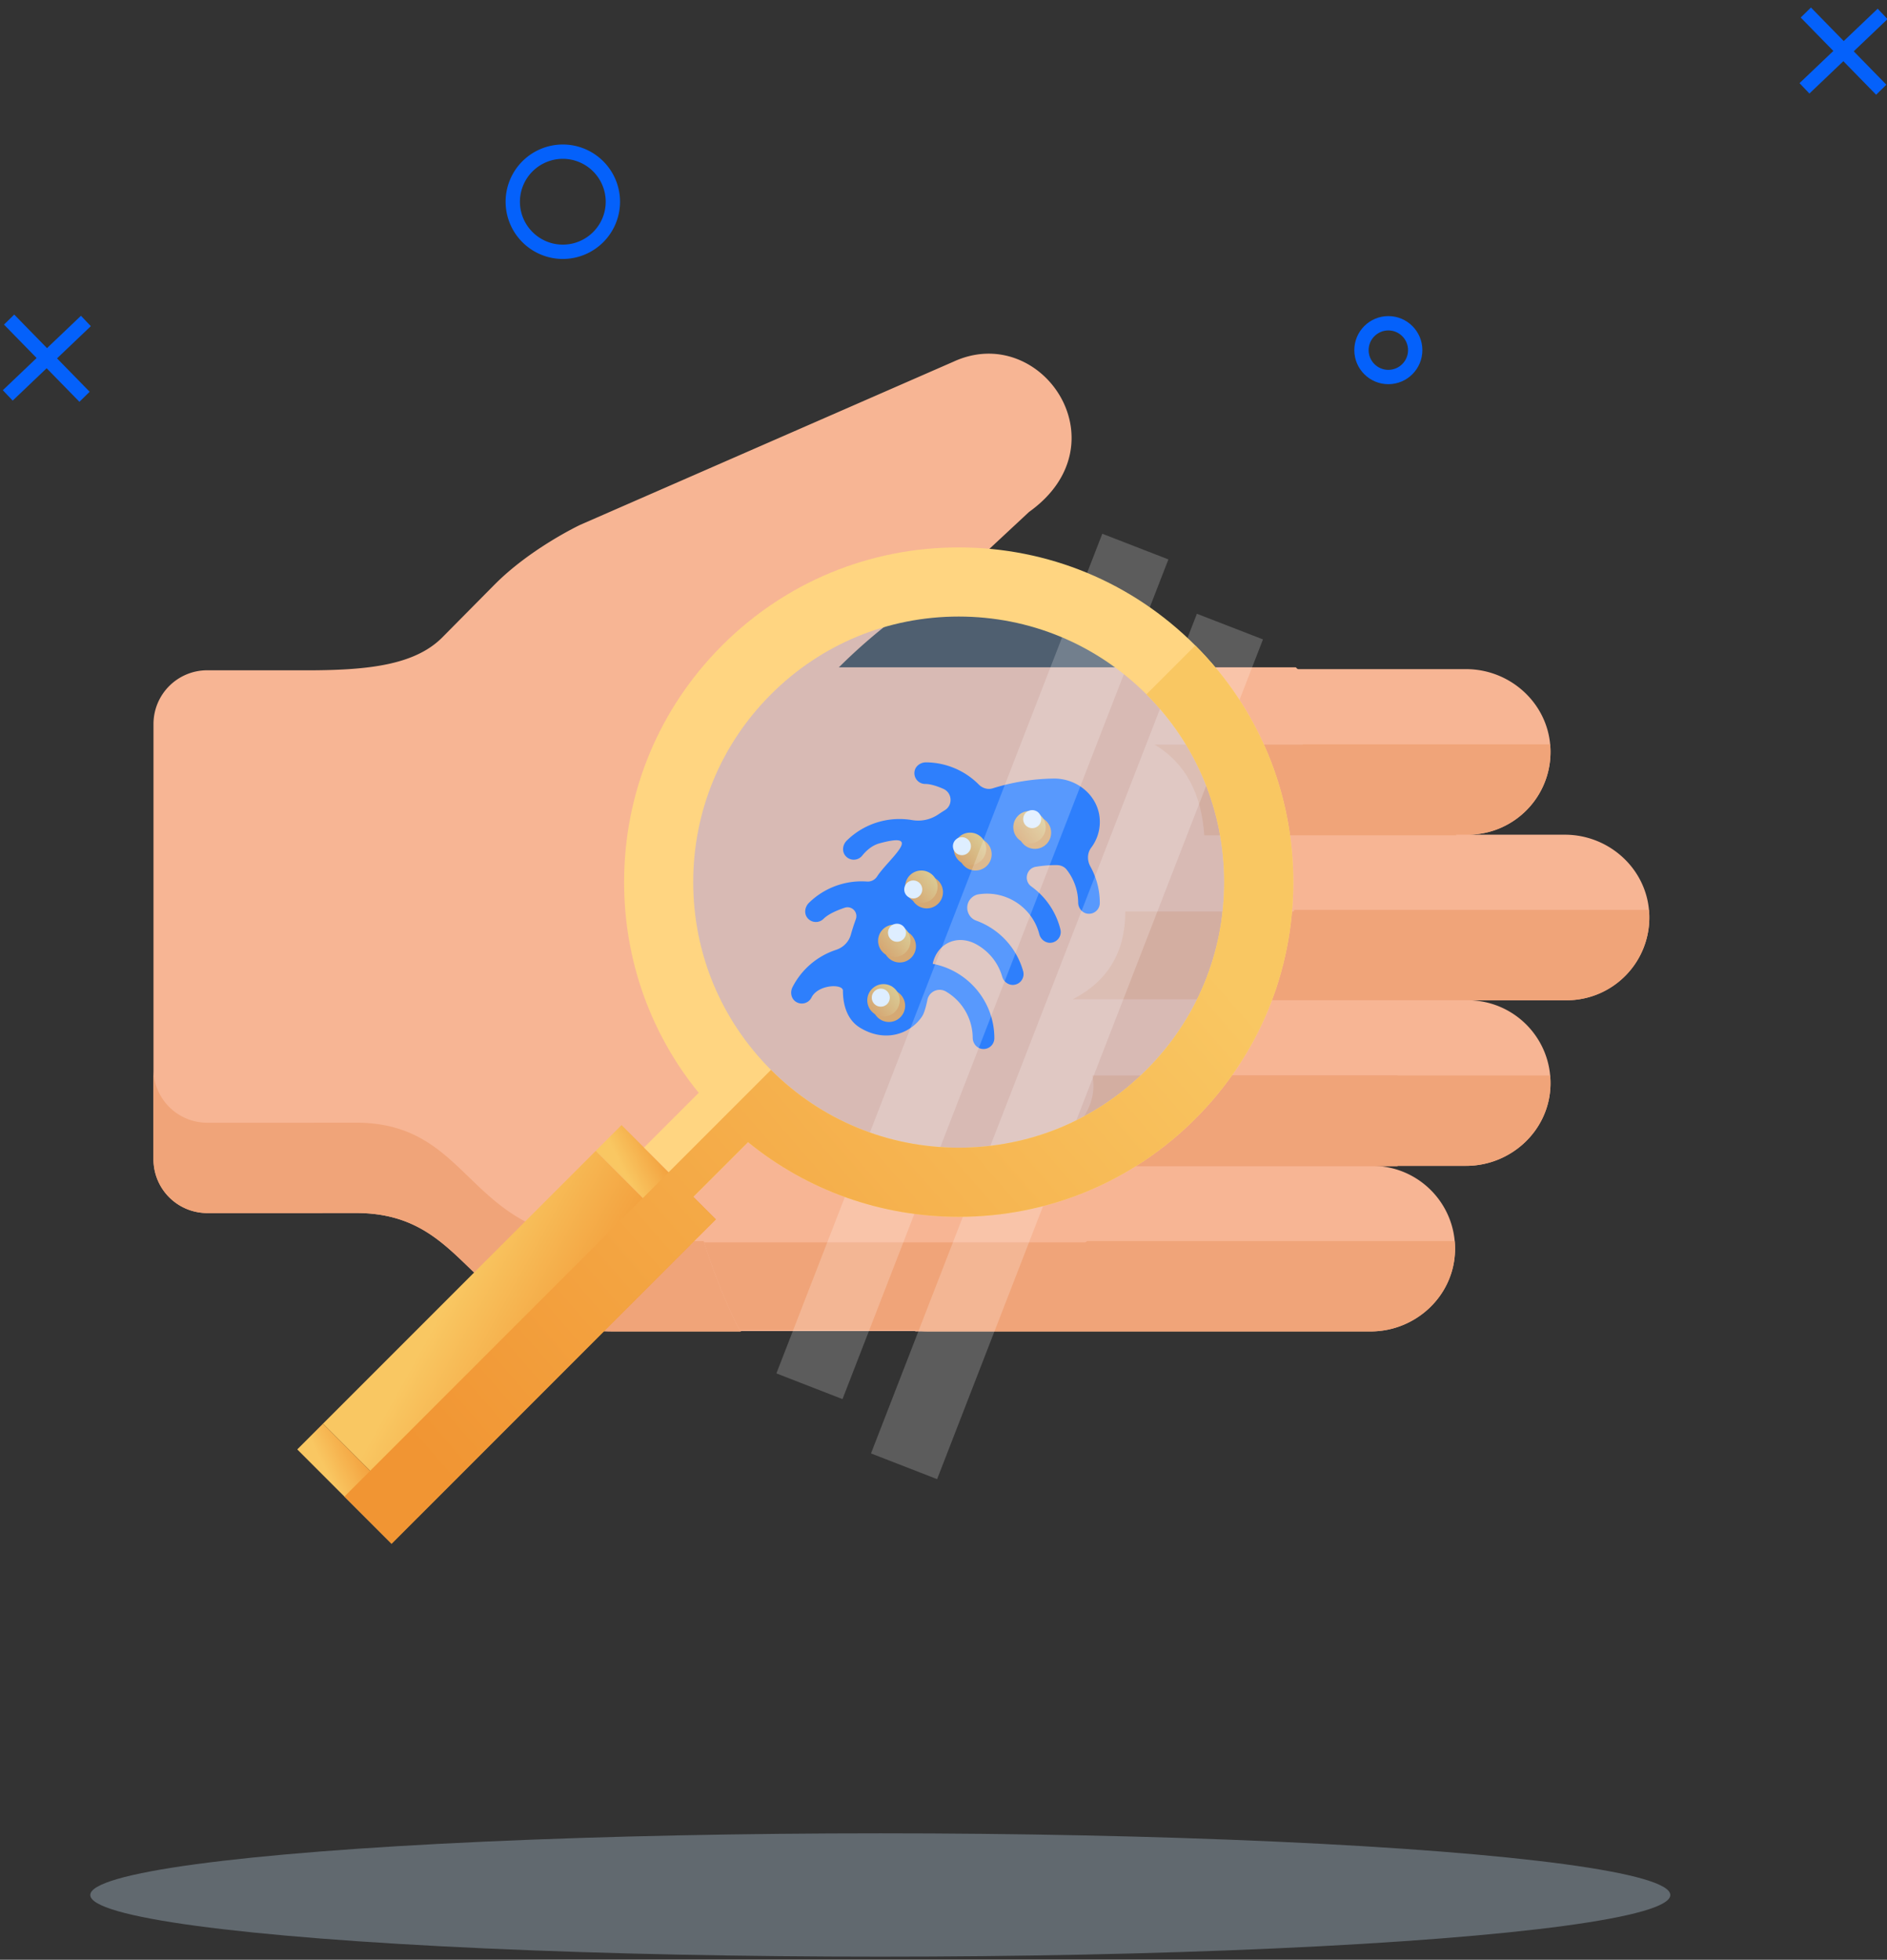 <svg xmlns="http://www.w3.org/2000/svg" width="209" height="217" viewBox="0 0 209 217">
    <rect x="0" y="0" width="209" height="217" fill="#333333" stroke="none"/>
    <defs>
        <linearGradient id="a" x1="85.022%" x2="8.718%" y1="28.054%" y2="90.574%">
            <stop offset="0%" stop-color="#F9C762"/>
            <stop offset="100%" stop-color="#F19533"/>
        </linearGradient>
    </defs>
    <g fill="none" fill-rule="evenodd">
        <ellipse cx="97.5" cy="209.829" fill="#CBE7FC" fill-rule="nonzero" opacity=".3" rx="87.5" ry="6.829"/>
        <path fill="#0461FB" d="M62.337 17.587a4.756 4.756 0 0 0-4.75 4.75c0 2.62 2.132 4.75 4.75 4.75 2.62 0 4.75-2.13 4.75-4.75a4.756 4.756 0 0 0-4.75-4.75m0 11.088A6.344 6.344 0 0 1 56 22.337 6.345 6.345 0 0 1 62.337 16a6.345 6.345 0 0 1 6.338 6.337 6.344 6.344 0 0 1-6.338 6.338"/>
        <g fill="#0461FB">
            <path d="M8.796 44.49L.44 35.942l1.135-1.11L9.93 43.38z"/>
            <path d="M1.406 44.358L.312 43.207l8.655-8.242 1.093 1.15z"/>
        </g>
        <g fill="#0461FB">
            <path d="M207.796 10.49l-8.355-8.547 1.135-1.11 8.355 8.547z"/>
            <path d="M200.406 10.358l-1.094-1.151 8.655-8.242 1.093 1.15z"/>
        </g>
        <path fill="#F7B594" fill-rule="nonzero" d="M143.522 73.893H90.023L61.962 110.52l15.872 35.7 4.118 1.166h21.972l23.453-4.83 18-26.83 4.807-35.378z"/>
        <path fill="#F7B594" d="M182.672 101.333c-.137-4.993-4.358-8.909-9.354-8.909h-10.754c5.149 0 9.306-4.244 9.163-9.424-.137-4.993-4.358-8.909-9.354-8.909h-19.41c3.393 15.155 1.475 31.183-6.636 45.235-7.958 13.787-20.549 23.36-35.018 28.1h50.492c4.996 0 9.217-3.917 9.354-8.91.143-5.18-4.015-9.424-9.163-9.424h10.381c4.996 0 9.217-3.916 9.354-8.91.143-5.18-4.015-9.424-9.163-9.424h10.945a9.166 9.166 0 0 0 9.163-9.425z"/>
        <g fill="#F0A479">
            <path d="M144.43 92.422h18.243a9.166 9.166 0 0 0 9.019-10.002h-27.413c.31 3.327.363 6.67.152 10.002zM140.424 110.755h33.194c5.098-.06 9.196-4.277 9.054-9.422a8.782 8.782 0 0 0-.037-.579h-39.299a61.171 61.171 0 0 1-2.912 10.001zM136.327 119.326a61.338 61.338 0 0 1-6.992 9.764h33.15c4.947-.059 9.107-3.952 9.242-8.908.01-.369-.004-.734-.037-1.095h-35.23c-.044.08-.087.16-.133.24zM161.155 138.516a9.48 9.48 0 0 0-.036-1.092h-40.71c-5.663 4.326-12.031 7.649-18.82 9.906a7.85 7.85 0 0 0 1.22.096H151.8c4.994 0 9.217-3.917 9.354-8.91z"/>
        </g>
        <path fill="#F0A479" fill-rule="nonzero" d="M73.738 137.563h50.578v9.727H73.738zM120.987 119.082h33.806v10.05h-41.176c5.622-3.241 8.079-6.592 7.37-10.05zM124.637 100.926h44.746v9.726h-50.578c3.888-1.996 5.832-5.238 5.832-9.726zM127.883 82.445h33.394v10.051h-27.896c-.31-4.691-2.143-8.042-5.498-10.05z"/>
        <path fill="#F7B594" d="M81.462 146.403c-8.991-18.948-9.131-41.08 1.633-59.728C88.83 76.739 96.97 68.99 106.487 63.66l7.488-6.974c10.603-7.575 1.33-21.11-8.366-16.64L64.295 58.1c-.067.03-5.536 2.612-9.523 6.638h-.002L49 70.566c-3.02 3.048-8.12 3.601-14.237 3.654v-.001H22.948A5.95 5.95 0 0 0 17 80.167v48.203a5.948 5.948 0 0 0 5.948 5.947h11.815v-.002l4.648-.003c13.273-.008 12.06 13.13 28.566 13.113h14.081a7.085 7.085 0 0 1-.596-1.022z"/>
        <path fill="#F0A479" d="M77.939 137.424h-9.962c-16.506.016-15.293-13.121-28.566-13.112l-4.648.002v.003H22.948A5.948 5.948 0 0 1 17 118.368v10.001a5.948 5.948 0 0 0 5.948 5.948h11.815v-.002l4.648-.003c13.273-.008 12.06 13.13 28.566 13.113h14.081a7.086 7.086 0 0 1-.596-1.022 69.678 69.678 0 0 1-3.523-8.979z"/>
        <g transform="translate(87.355 84.39)">
            <path fill="#0461FB" fill-rule="nonzero" d="M34.459 6.659c.028-2.754-2.371-4.878-5.125-4.84-2.342.034-4.603.41-6.735 1.08-.55.173-1.135-.009-1.542-.416l-.007-.007A8.33 8.33 0 0 0 15.233.022c-.622-.009-1.208.4-1.298 1.015a1.198 1.198 0 0 0 1.184 1.38c.588 0 1.316.236 2 .536.992.434 1.095 1.8.175 2.368-.25.155-.498.314-.741.478-.85.57-1.877.79-2.886.617a8.327 8.327 0 0 0-7.232 2.265c-.456.445-.566 1.172-.168 1.669.482.6 1.384.603 1.869.008.51-.628 1.14-1.154 1.921-1.367 5.102-1.397.93 1.813-.272 3.676a1.235 1.235 0 0 1-1.143.552 8.327 8.327 0 0 0-6.397 2.356c-.445.435-.57 1.138-.2 1.637a1.198 1.198 0 0 0 1.813.137c.527-.526 1.475-.938 2.35-1.23a.981.981 0 0 1 1.23 1.266c-.206.563-.391 1.135-.554 1.716-.226.806-.845 1.422-1.64 1.684l-.013.004a8.33 8.33 0 0 0-4.808 4.123c-.28.545-.166 1.245.336 1.596.615.43 1.441.204 1.764-.442.739-1.476 3.482-1.537 3.483-.769.001 1.64.494 3.255 1.893 4.109 2.72 1.66 5.512.744 6.86-1.234.254-.372.458-1.136.603-1.856a1.384 1.384 0 0 1 2.059-.914 5.993 5.993 0 0 1 2.96 5.122c.004.612.45 1.164 1.058 1.233a1.198 1.198 0 0 0 1.338-1.19c0-4.081-2.934-7.486-6.801-8.23a.028.028 0 0 1-.022-.033l.007-.03c.53-2.273 2.761-3.228 4.808-2.108 1.354.74 2.424 2 2.882 3.596.168.584.75.99 1.35.891a1.198 1.198 0 0 0 .966-1.507 8.365 8.365 0 0 0-5.202-5.598c-1.059-.386-1.338-1.785-.5-2.538l.024-.021c.2-.18.45-.307.715-.35 3.022-.49 5.976 1.402 6.753 4.413.154.597.732 1.03 1.342.942a1.198 1.198 0 0 0 .994-1.477 8.328 8.328 0 0 0-3.22-4.751c-.87-.627-.558-2.006.499-2.18a14.103 14.103 0 0 1 2.292-.187h.006c.429 0 .847.163 1.111.5a5.96 5.96 0 0 1 1.279 3.65c.004.61.45 1.164 1.058 1.233a1.198 1.198 0 0 0 1.338-1.19c0-1.466-.38-2.843-1.045-4.041-.364-.656-.361-1.477.09-2.076a4.731 4.731 0 0 0 .958-2.816z"/>
            <g fill="#F29C39" transform="translate(9.26 5.99)">
                <circle cx="1.839" cy="20.985" r="1.797"/>
                <circle cx="3.037" cy="14.396" r="1.797"/>
                <circle cx="6.032" cy="8.407" r="1.797"/>
                <circle cx="11.423" cy="4.214" r="1.797"/>
                <circle cx="18.011" cy="1.818" r="1.797"/>
            </g>
            <g fill="url(#a)" fill-rule="nonzero" transform="translate(8.66 5.39)">
                <circle cx="1.839" cy="20.985" r="1.797"/>
                <circle cx="3.037" cy="14.396" r="1.797"/>
                <circle cx="6.032" cy="8.407" r="1.797"/>
                <circle cx="11.423" cy="4.214" r="1.797"/>
                <circle cx="18.011" cy="1.818" r="1.797"/>
            </g>
            <circle cx="10.2" cy="26.077" r="1" fill="#FFF"/>
            <circle cx="11.997" cy="18.889" r="1" fill="#FFF"/>
            <circle cx="13.794" cy="14.097" r="1" fill="#FFF"/>
            <circle cx="19.185" cy="9.305" r="1" fill="#FFF"/>
            <circle cx="26.971" cy="6.31" r="1" fill="#FFF"/>
        </g>
        <g transform="translate(32.887 59.102)">
            <circle cx="73.296" cy="38.572" r="33.232" fill="#90C5FF" opacity=".3"/>
            <path fill="url(#a)" fill-rule="nonzero" d="M15.832 67.287h14.77v42.73h-14.77z" transform="rotate(-135 23.217 88.652)"/>
            <path fill="url(#a)" fill-rule="nonzero" d="M32.365 70.104h14.77v4.03h-14.77z" transform="rotate(-135 39.75 72.12)"/>
            <path fill="url(#a)" fill-rule="nonzero" d="M-.701 103.17h14.77v4.03H-.701z" transform="rotate(-135 6.684 105.185)"/>
            <g fill="#FFF" opacity=".2">
                <path d="M60.426 95.818l-7.322-2.846L89.2 0l7.322 2.841zM70.906 104.68l-7.324-2.847L99.678 8.86l7.32 2.837z"/>
            </g>
            <path fill="#FFD581" fill-rule="nonzero" d="M99.501 12.367c-7-7-16.306-10.854-26.205-10.854-9.899 0-19.205 3.855-26.205 10.854-7 7-10.854 16.307-10.854 26.205 0 8.6 2.91 16.751 8.263 23.332l-6.058 6.058 5.465 5.464 6.057-6.057c6.582 5.352 14.733 8.263 23.332 8.263 9.899 0 19.205-3.855 26.205-10.854 7-7 10.854-16.307 10.854-26.206 0-9.898-3.854-19.205-10.854-26.205zM94.09 59.365c-5.554 5.554-12.939 8.613-20.793 8.613-7.854 0-15.239-3.059-20.793-8.613-5.553-5.554-8.612-12.938-8.612-20.793 0-7.854 3.058-15.238 8.612-20.792 5.554-5.554 12.939-8.613 20.793-8.613 7.854 0 15.239 3.059 20.793 8.613 5.554 5.554 8.612 12.938 8.612 20.792 0 7.855-3.058 15.24-8.612 20.793z"/>
            <path fill="url(#a)" fill-rule="nonzero" d="M73.296 75.632c9.899 0 19.205-3.855 26.205-10.854 7-7 10.854-16.307 10.854-26.206 0-9.898-3.854-19.205-10.854-26.205L94.09 17.78c5.554 5.554 8.612 12.938 8.612 20.792 0 7.855-3.058 15.24-8.612 20.793-5.554 5.554-12.939 8.613-20.793 8.613-7.854 0-15.239-3.059-20.793-8.613l-5.017 5.018-.395.395-5.917 5.916-1.425 1.425-34.49 34.49 5.222 5.223 2.85-2.85 30.215-30.216 2.85-2.85-2.49-2.49 6.058-6.057c6.582 5.352 14.733 8.263 23.332 8.263z"/>
        </g>
        <path fill="#0461FB" d="M153.77 36.587c-1.204 0-2.183.98-2.183 2.182 0 1.205.98 2.184 2.182 2.184 1.203 0 2.183-.979 2.183-2.184 0-1.203-.98-2.182-2.183-2.182m0 5.953c-2.079 0-3.769-1.69-3.769-3.77s1.69-3.77 3.77-3.77c2.079 0 3.769 1.69 3.769 3.77s-1.69 3.77-3.77 3.77"/>
    </g>
</svg>
